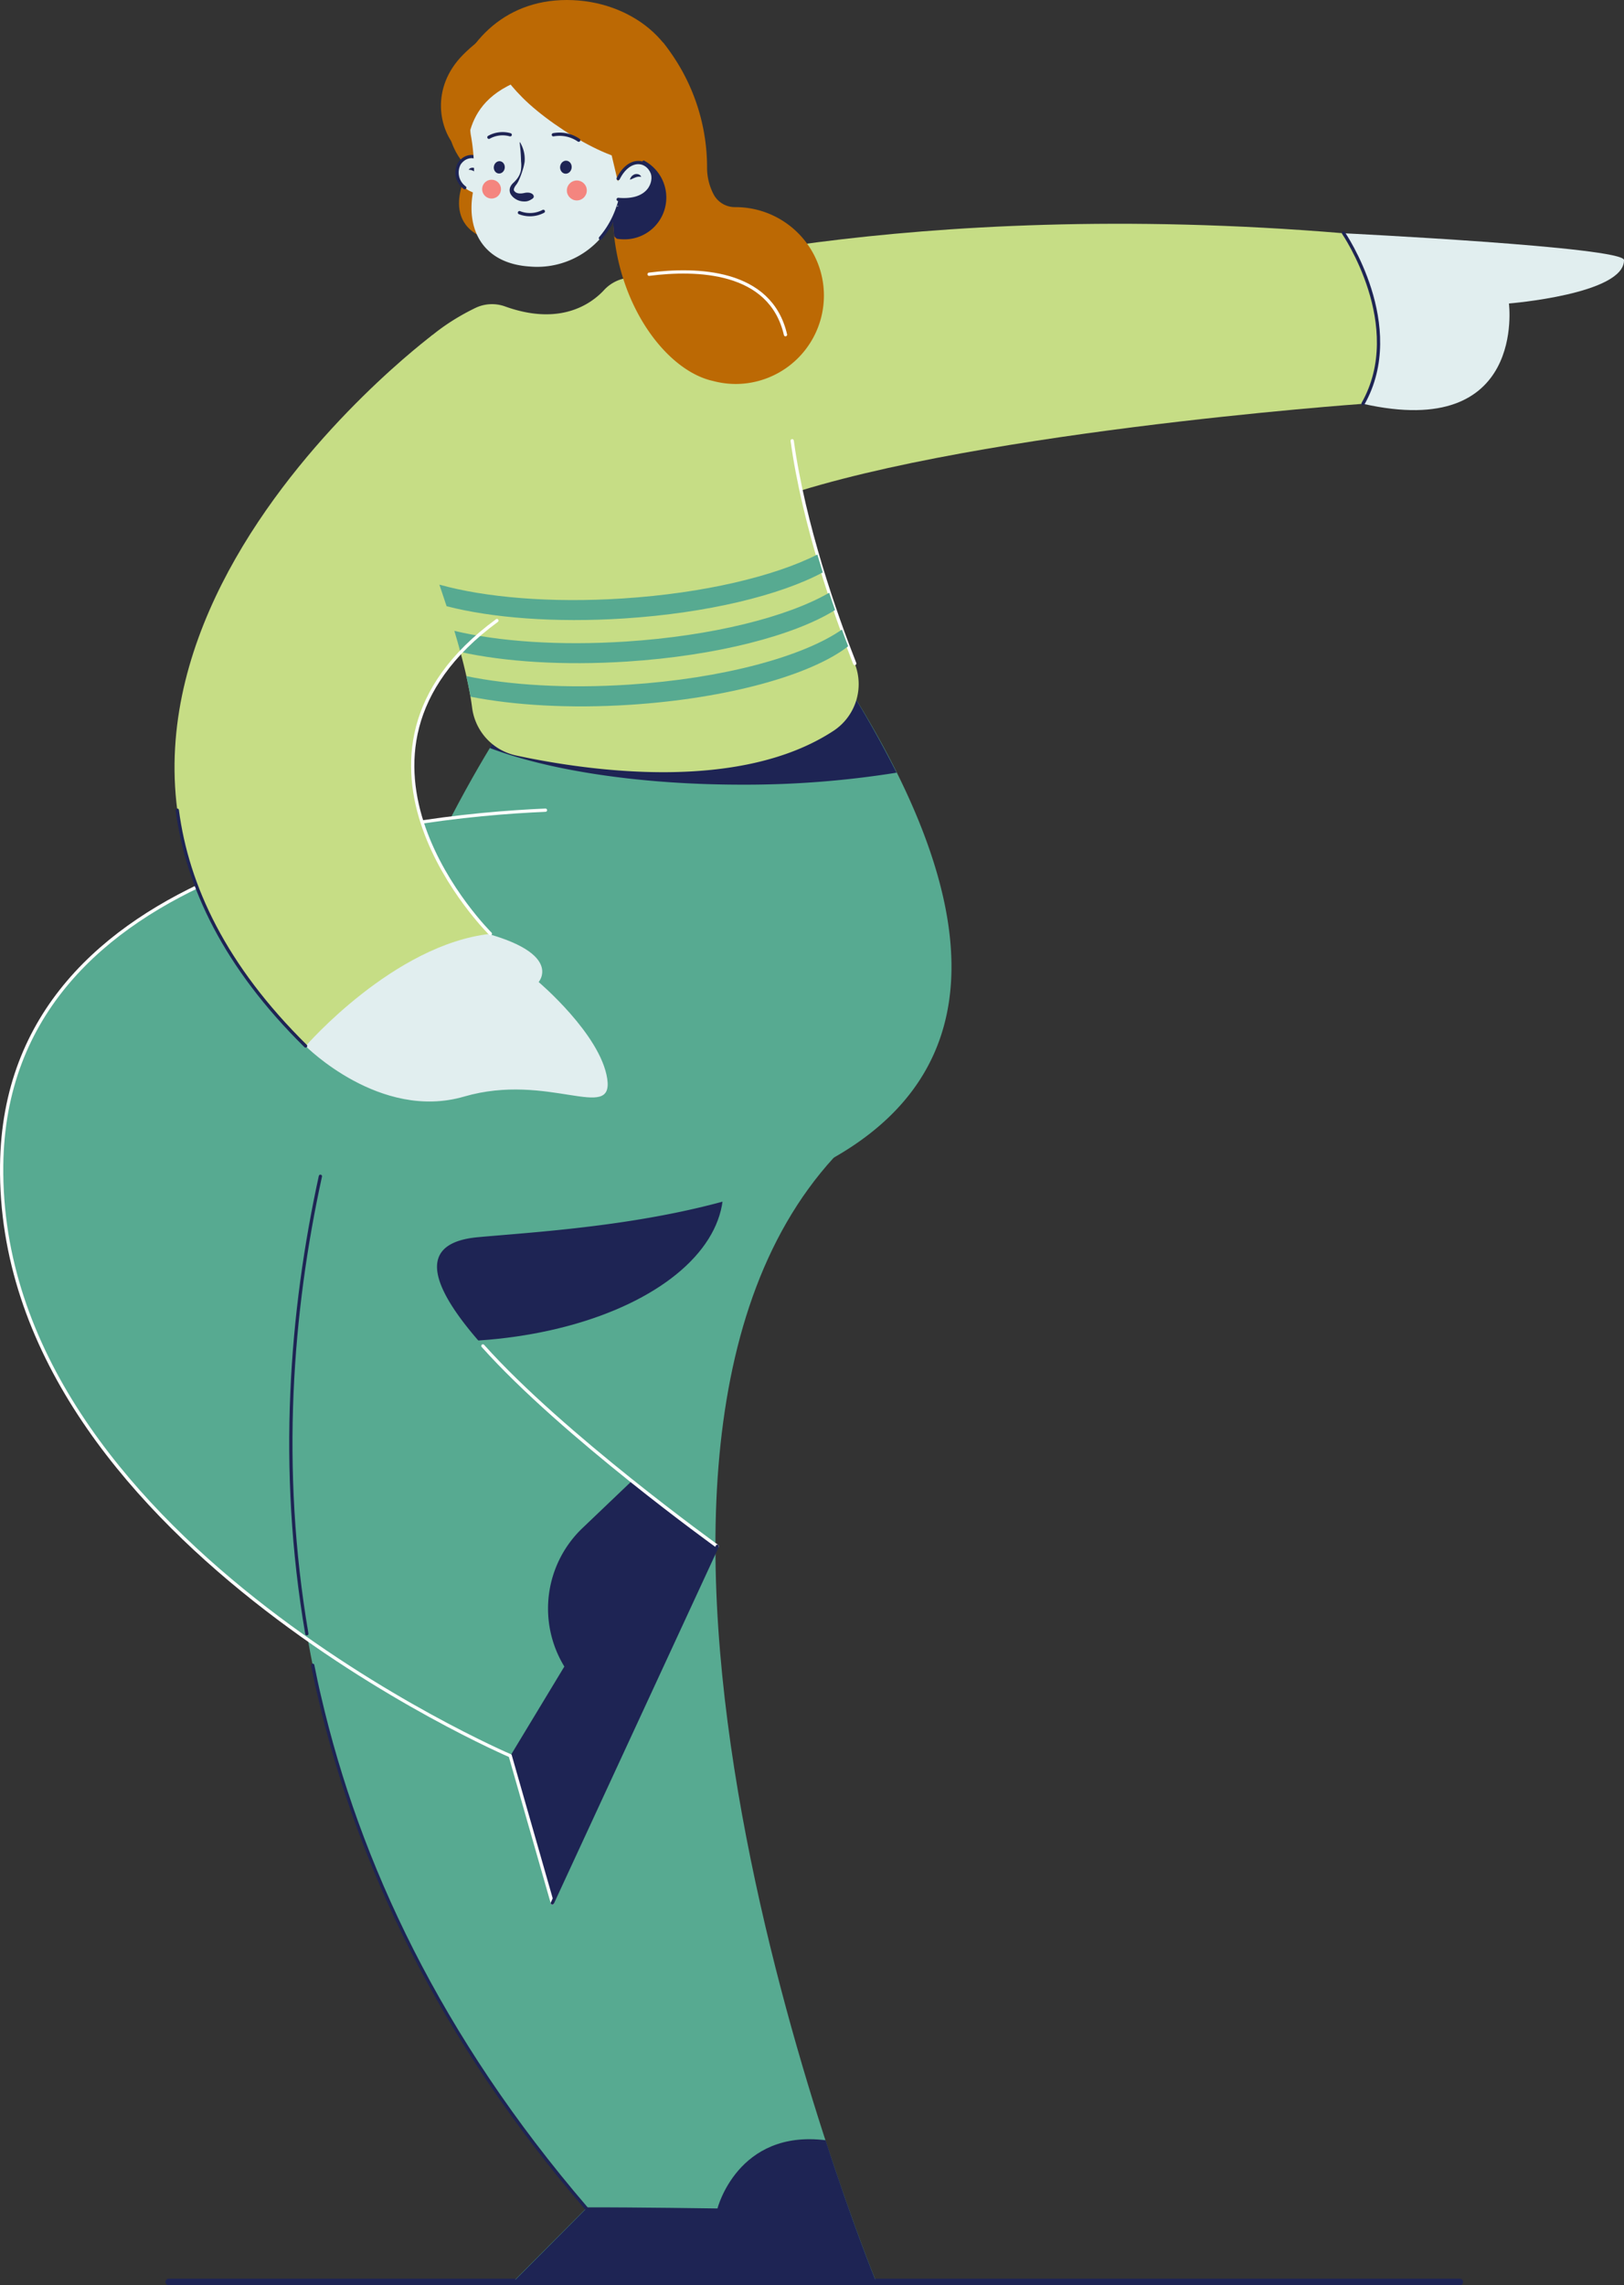 <svg xmlns="http://www.w3.org/2000/svg" width="497.918" height="700.328" viewBox="0 0 497.918 700.328">
  <rect x="0" y="0" width="497.918" height="700.328" fill="#333333" stroke="none"/>
  <g id="character_builder___woman_female_girl_pose_point" data-name="character builder _ woman, female, girl, pose, point" transform="translate(0.5)">
    <g id="Group" transform="translate(-241.294 -155.036)">
      <path id="Path" d="M0,.653H395.855" transform="translate(292.523 853.711)" fill="none" stroke="#1e2454" stroke-linecap="round" stroke-miterlimit="10" stroke-width="2"/>
      <path id="Path-2" data-name="Path" d="M85.992,8.219C85.992,4.207,0,0,0,0L5.985,52.267C56.2,63.582,50.712,21.521,50.712,21.521S86.122,18.672,85.992,8.219Z" transform="translate(652.719 226.524)" fill="#e1eeef"/>
      <path id="Path-3" data-name="Path" d="M220.526,2.911C85.247-8.379,0,16.814,0,16.814L42.571,85.662c57.493-21.547,183.939-30.485,183.939-30.485C239.982,31.265,220.526,2.911,220.526,2.911Z" transform="translate(432.193 223.613)" fill="#c6dd85"/>
      <path id="Path-4" data-name="Path" d="M5.985,52.267C19.456,28.407,0,0,0,0" transform="translate(652.719 226.471)" fill="none" stroke="#1e2454" stroke-linecap="round" stroke-miterlimit="10" stroke-width="1"/>
      <path id="Path-5" data-name="Path" d="M67.716,19.678s-166.613,237.4,22.854,458L68.788,499.565H179.2S77.948,252.6,166.461,155.7,101.638,0,101.638,0" transform="translate(329.968 354.107)" fill="#57aa91"/>
      <ellipse id="Oval" cx="85.587" cy="46.387" rx="85.587" ry="46.387" transform="translate(291.387 473.431)" fill="#1e2454"/>
      <path id="Path-6" data-name="Path" d="M146.107,180.1c52.058-4.691,220.539-11,105.958-180.1L179.414,29.191l.536,4.678a13.851,13.851,0,0,1-13.21,15.379C123.515,51.078,1.08,64.523.009,158.107-1.337,271.813,155.894,339.028,155.894,339.028l12.923,45.158L219.385,274.87S94.062,184.776,146.107,180.1Z" transform="translate(241.333 354.081)" fill="#57aa91"/>
      <path id="Path-7" data-name="Path" d="M102.443,0,68.469,13.642A223.1,223.1,0,0,0,40.65,0L6.677,19.7S4.064,23.35,0,30.158C17.993,37,45.877,41.4,77.211,41.4a293.882,293.882,0,0,0,47.523-3.672A330.1,330.1,0,0,0,102.443,0Z" transform="translate(390.955 354.107)" fill="#1e2454"/>
      <path id="Path-8" data-name="Path" d="M92.46,46.583c-2.078-13.589-21.024-29.6-21.024-29.6S80.582,6.533,46.3,0H11.107L0,36.613S22.775,59.6,48.582,52.084,94.524,60.133,92.46,46.583Z" transform="translate(334.507 439.014)" fill="#e1eeef"/>
      <path id="Path-9" data-name="Path" d="M63.491,20.018S51.927,11.76,37.279,0L22.213,14.373a34.078,34.078,0,0,0-5.619,42.493h0L0,84.306,12.923,129.36Z" transform="translate(397.227 608.907)" fill="#1e2454"/>
      <path id="Path-10" data-name="Path" d="M0,0C.64,3.214,1.307,6.442,2.091,9.682c11.825,50.96,36.743,104.3,81.771,156.722" transform="translate(336.676 665.381)" fill="none" stroke="#1e2454" stroke-linecap="round" stroke-miterlimit="10" stroke-width="1"/>
      <path id="Path-11" data-name="Path" d="M9.058,0C.016,41.4-3.8,89.311,4.9,140.205" transform="translate(329.97 515.519)" fill="none" stroke="#1e2454" stroke-linecap="round" stroke-miterlimit="10" stroke-width="1"/>
      <path id="Path-12" data-name="Path" d="M71.867,61.413S24.369,27.27,0,0" transform="translate(388.851 567.511)" fill="none" stroke="#fff" stroke-linecap="round" stroke-miterlimit="10" stroke-width="1"/>
      <path id="Path-13" data-name="Path" d="M166.739,0C123.514,1.829,1.08,15.275.008,108.858-1.3,222.565,155.933,289.779,155.933,289.779l12.923,45.158" transform="translate(241.294 403.329)" fill="none" stroke="#fff" stroke-linecap="round" stroke-miterlimit="10" stroke-width="1"/>
      <path id="Path-14" data-name="Path" d="M0,109.316,50.568,0" transform="translate(410.15 628.925)" fill="none" stroke="#1e2454" stroke-linecap="round" stroke-miterlimit="10" stroke-width="1"/>
      <path id="Path-15" data-name="Path" d="M66.814,5.58C62.985,9.7,53.486,16.7,36.473,10.572a11.76,11.76,0,0,0-9.068.457C16.429,16.334-8.111,31.7,2.682,59.193c11.028,28.106,21.325,56.056,23.69,74.258A17.235,17.235,0,0,0,39.8,148.177c22.527,4.835,68.639,11.381,97.464-7.592a17.13,17.13,0,0,0,6.429-20.58c-7.592-19.273-21.821-59.963-20.462-90.97C124.79-5.984,86.074-.744,73.033,2a11.917,11.917,0,0,0-6.22,3.58Z" transform="translate(359.16 238.374)" fill="#c6dd85"/>
      <path id="Path-16" data-name="Path" d="M19.182,68.273C13.341,53.456,3.593,25.99,0,0" transform="translate(483.676 290.106)" fill="none" stroke="#fff" stroke-linecap="round" stroke-miterlimit="10" stroke-width="1"/>
      <path id="Path-17" data-name="Path" d="M37.618,50.5h0a7.383,7.383,0,0,1-6.625-3.75A17.6,17.6,0,0,1,28.9,38.246,61.047,61.047,0,0,0,15.365,0L1.214,38.821c-6.167,32.771,12.309,61.165,29.5,64.954a27.44,27.44,0,0,0,6.912.928,27.1,27.1,0,0,0,0-54.2Z" transform="translate(428.679 168.011)" fill="#bc6904"/>
      <path id="Path-18" data-name="Path" d="M1.873.915S-8.24,20.593,18.533,21.246,55.865,7.84,55.865,7.84L57.237,0" transform="translate(381.529 208.544)" fill="#bc6904"/>
      <path id="Path-19" data-name="Path" d="M.745,29.962C-3.933,50.477,14.06,62.2,36.5,59.911c19.6-2,35.75-13.406,35.75-29.949S56.239,0,36.5,0,4.43,13.825.745,29.962Z" transform="translate(378.07 155.036)" fill="#bc6904"/>
      <path id="Path-20" data-name="Path" d="M3.251.072h-.6L1.213,3.992A68.887,68.887,0,0,0,.442,24.65l.287.314.51.47a14.582,14.582,0,0,0,2.012.17,12.805,12.805,0,1,0,0-25.6Z" transform="translate(428.668 202.775)" fill="#1e2454"/>
      <path id="Path-21" data-name="Path" d="M.675,2.2c-1.5,2.274-1.176,8.611,8.18,9.722l1.751-3.267C9.7-.74,3.38-1.8.675,2.2Z" transform="translate(380.871 203.025)" fill="#e1eeef"/>
      <path id="Path-22" data-name="Path" d="M2.36,9.533A5.762,5.762,0,0,1,.662,2.2c2.378-3.58,7.683-3.11,9.46,3.75" transform="translate(380.924 203.023)" fill="none" stroke="#1e2454" stroke-linecap="round" stroke-miterlimit="10" stroke-width="1"/>
      <path id="Path-23" data-name="Path" d="M0,.615a1.307,1.307,0,0,1,.98-.6A1.764,1.764,0,0,1,2.13.263a2.352,2.352,0,0,1,.758.81A2,2,0,0,1,3.123,2.1c-.64-.366-1.058-.758-1.5-1.006A3.136,3.136,0,0,0,0,.615Z" transform="translate(384.487 206.439)" fill="#1e2454"/>
      <path id="Path-24" data-name="Path" d="M.772,36.744A61.23,61.23,0,0,0,.158,18.607S-2.913.052,18.033,0c34.783-.065,30.654,28.93,27.78,39.2a.575.575,0,0,1,0,.131c-.144.483-.274.941-.405,1.307s-.091.261-.078.17A25.924,25.924,0,0,1,18.229,59.1C4.261,58.186-1.149,48.268.772,36.744Z" transform="translate(384.956 177.615)" fill="#e1eeef"/>
      <path id="Path-25" data-name="Path" d="M0,0C34.783-.065,30.654,28.93,27.78,39.2a.575.575,0,0,1,0,.131c-.144.483-.274.941-.405,1.307s-.091.261-.078.17A27.976,27.976,0,0,1,21.9,50.4" transform="translate(402.989 177.615)" fill="none" stroke="#1e2454" stroke-linecap="round" stroke-miterlimit="10" stroke-width="1"/>
      <path id="Path-26" data-name="Path" d="M0,13.3,2.927,25.624l8.911-11.747L1.241,0" transform="translate(427.986 187.899)" fill="#bc6904"/>
      <path id="Path-27" data-name="Path" d="M7.831,24.1C18.062,34.335,41.5,47.99,47.357,42.123s-3.672-21.077-13.9-31.36S10.17-3.022,4.316,2.831-2.4,13.86,7.831,24.1Z" transform="translate(393.198 160.894)" fill="#bc6904"/>
      <path id="Path-28" data-name="Path" d="M24.073,18.853C2.735,26.941,11.006,45.731,5.179,39.877s-8.533-18.894,1.7-29.126S30.149-3.034,36,2.82,37.61,13.731,24.073,18.853Z" transform="translate(375.989 160.957)" fill="#bc6904"/>
      <path id="Path-29" data-name="Path" d="M0,.174A10.362,10.362,0,0,1,7.775,1.833" transform="translate(410.45 196.166)" fill="none" stroke="#1e2454" stroke-linecap="round" stroke-miterlimit="10" stroke-width="1"/>
      <path id="Path-30" data-name="Path" d="M3.2.091A9.918,9.918,0,0,1,4.586,6,16.438,16.438,0,0,1,3.841,8.99a23.677,23.677,0,0,1-1.1,2.849,7.017,7.017,0,0,1-.8,1.307,3.92,3.92,0,0,0-.614,1.085c-.183.653.274,1.307.941,1.869a4.991,4.991,0,0,0,2.313,1.124A3.633,3.633,0,0,0,7.2,16.791a.078.078,0,0,1,.1,0,.091.091,0,0,1,0,.078,3.371,3.371,0,0,1-2.822,1.307A4.965,4.965,0,0,1,1.345,17.1,4.142,4.142,0,0,1,.234,15.8a2.613,2.613,0,0,1-.091-1.934,3.659,3.659,0,0,1,.993-1.4,12.361,12.361,0,0,0,.98-1.045A6.363,6.363,0,0,0,3.423,8.807a10.806,10.806,0,0,0,.065-2.9A56.448,56.448,0,0,0,3.057.078V0Z" transform="translate(397.058 198.6)" fill="#1e2454"/>
      <path id="Path-31" data-name="Path" d="M6.533.431A8.572,8.572,0,0,0,0,1.2" transform="translate(390.693 195.909)" fill="none" stroke="#1e2454" stroke-linecap="round" stroke-miterlimit="10" stroke-width="1"/>
      <circle id="Oval-2" data-name="Oval" cx="2.888" cy="2.888" r="2.888" transform="translate(388.616 210.112)" fill="#f4857f"/>
      <circle id="Oval-3" data-name="Oval" cx="3.058" cy="3.058" r="3.058" transform="translate(414.592 210.347)" fill="#f4857f"/>
      <path id="Path-32" data-name="Path" d="M.235,0S.679,1.307,3.358.719c2.378-.536,3.528.993,2.47,1.738a4.234,4.234,0,0,1-4.417,0A5.841,5.841,0,0,1,0,.732" transform="translate(398.22 213.457)" fill="#1e2454"/>
      <path id="Path-33" data-name="Path" d="M7.317.146A8.794,8.794,0,0,1,0,.551" transform="translate(400.062 219.661)" fill="none" stroke="#1e2454" stroke-linecap="round" stroke-miterlimit="10" stroke-width="1"/>
      <path id="Path-34" data-name="Path" d="M10.875,3.153c1.045,2.613-.653,9.016-10.453,8.141v-.17A9.369,9.369,0,0,1,2.735,1.728C5.845-1.238,9.569-.14,10.875,3.153Z" transform="translate(429.863 204.856)" fill="#e1eeef"/>
      <path id="Path-35" data-name="Path" d="M0,11.3c9.761.875,11.459-5.514,10.453-8.141C8.807-1,3.306-1.667,0,4.932" transform="translate(430.325 204.853)" fill="none" stroke="#1e2454" stroke-linecap="round" stroke-miterlimit="10" stroke-width="1"/>
      <path id="Path-36" data-name="Path" d="M3.463.882a3.084,3.084,0,0,0-1.712.144C1.241,1.2.732,1.5,0,1.744A2.208,2.208,0,0,1,.483.751,2.443,2.443,0,0,1,1.424.1a1.9,1.9,0,0,1,1.2,0,1.307,1.307,0,0,1,.836.784Z" transform="translate(433.931 208.368)" fill="#1e2454"/>
      <ellipse id="Oval-4" data-name="Oval" cx="1.892" cy="1.683" rx="1.892" ry="1.683" transform="translate(391.962 207.982) rotate(-82.519)" fill="#1e2454"/>
      <ellipse id="Oval-5" data-name="Oval" cx="1.999" cy="1.777" rx="1.999" ry="1.777" transform="translate(412.274 208.029) rotate(-82.57)" fill="#1e2454"/>
      <path id="Path-37" data-name="Path" d="M41.813,19.235C37.2-.744,14.373-1.136,0,.707" transform="translate(439.811 238.374)" fill="none" stroke="#fff" stroke-linecap="round" stroke-miterlimit="10" stroke-width="1"/>
      <path id="Path-38" data-name="Path" d="M95.151.319C68.182-3.039,62,21.226,62,21.226s-25.088-.379-40.507-.34l.287.34L0,43.112H110.413S103.619,26.5,95.151.319Z" transform="translate(398.769 810.625)" fill="#1e2454"/>
      <path id="Path-39" data-name="Path" d="M79.207,0s-148.346,110.178-39,218c0,0,27-31.138,56.644-34.4,0,0-64.6-63.857,19.012-106.271" transform="translate(294.304 257.622)" fill="#c6dd85"/>
      <path id="Path-40" data-name="Path" d="M115.157,0C103.214,8.3,78.57,15.027,49.745,16.882,30.811,18.11,13.38,17.026,0,14.269c.483,2.2.928,4.312,1.307,6.311,13.276,2.613,30.354,3.672,48.882,2.47,30.053-1.934,55.573-9.147,66.9-17.941C116.424,3.515,115.81,1.777,115.157,0Z" transform="translate(383.768 347.978)" fill="#57aa91"/>
      <path id="Path-41" data-name="Path" d="M114.934,0c-12.805,7.4-35.816,13.25-62.38,14.961-20.293,1.307-38.847,0-52.554-3.28C.653,13.9,1.307,16.046,1.829,18.15c13.576,3.005,31.543,4.207,51.13,2.94,27.531-1.777,51.274-8,63.765-15.785C116.123,3.593,115.535,1.829,114.934,0Z" transform="translate(380.096 336.689)" fill="#57aa91"/>
      <path id="Path-42" data-name="Path" d="M115.9,0c-13.21,6.677-34.875,11.865-59.61,13.459C34.078,14.9,13.981,13.145,0,9.225c.771,2.247,1.5,4.443,2.208,6.612,13.89,3.58,33.229,5.122,54.475,3.75,25.532-1.646,47.785-7.108,60.851-14.1C116.986,3.7,116.437,1.869,115.9,0Z" transform="translate(375.51 324.981)" fill="#57aa91"/>
      <path id="Path-43" data-name="Path" d="M0,0C3.045,23.35,14.6,47.876,39.344,72.272" transform="translate(295.15 403.329)" fill="none" stroke="#1e2454" stroke-linecap="round" stroke-miterlimit="10" stroke-width="1"/>
      <path id="Path-44" data-name="Path" d="M23.806,95.975S-31.074,41.709,25.818,0" transform="translate(367.332 345.221)" fill="none" stroke="#fff" stroke-linecap="round" stroke-miterlimit="10" stroke-width="1"/>
    </g>
  </g>
</svg>
